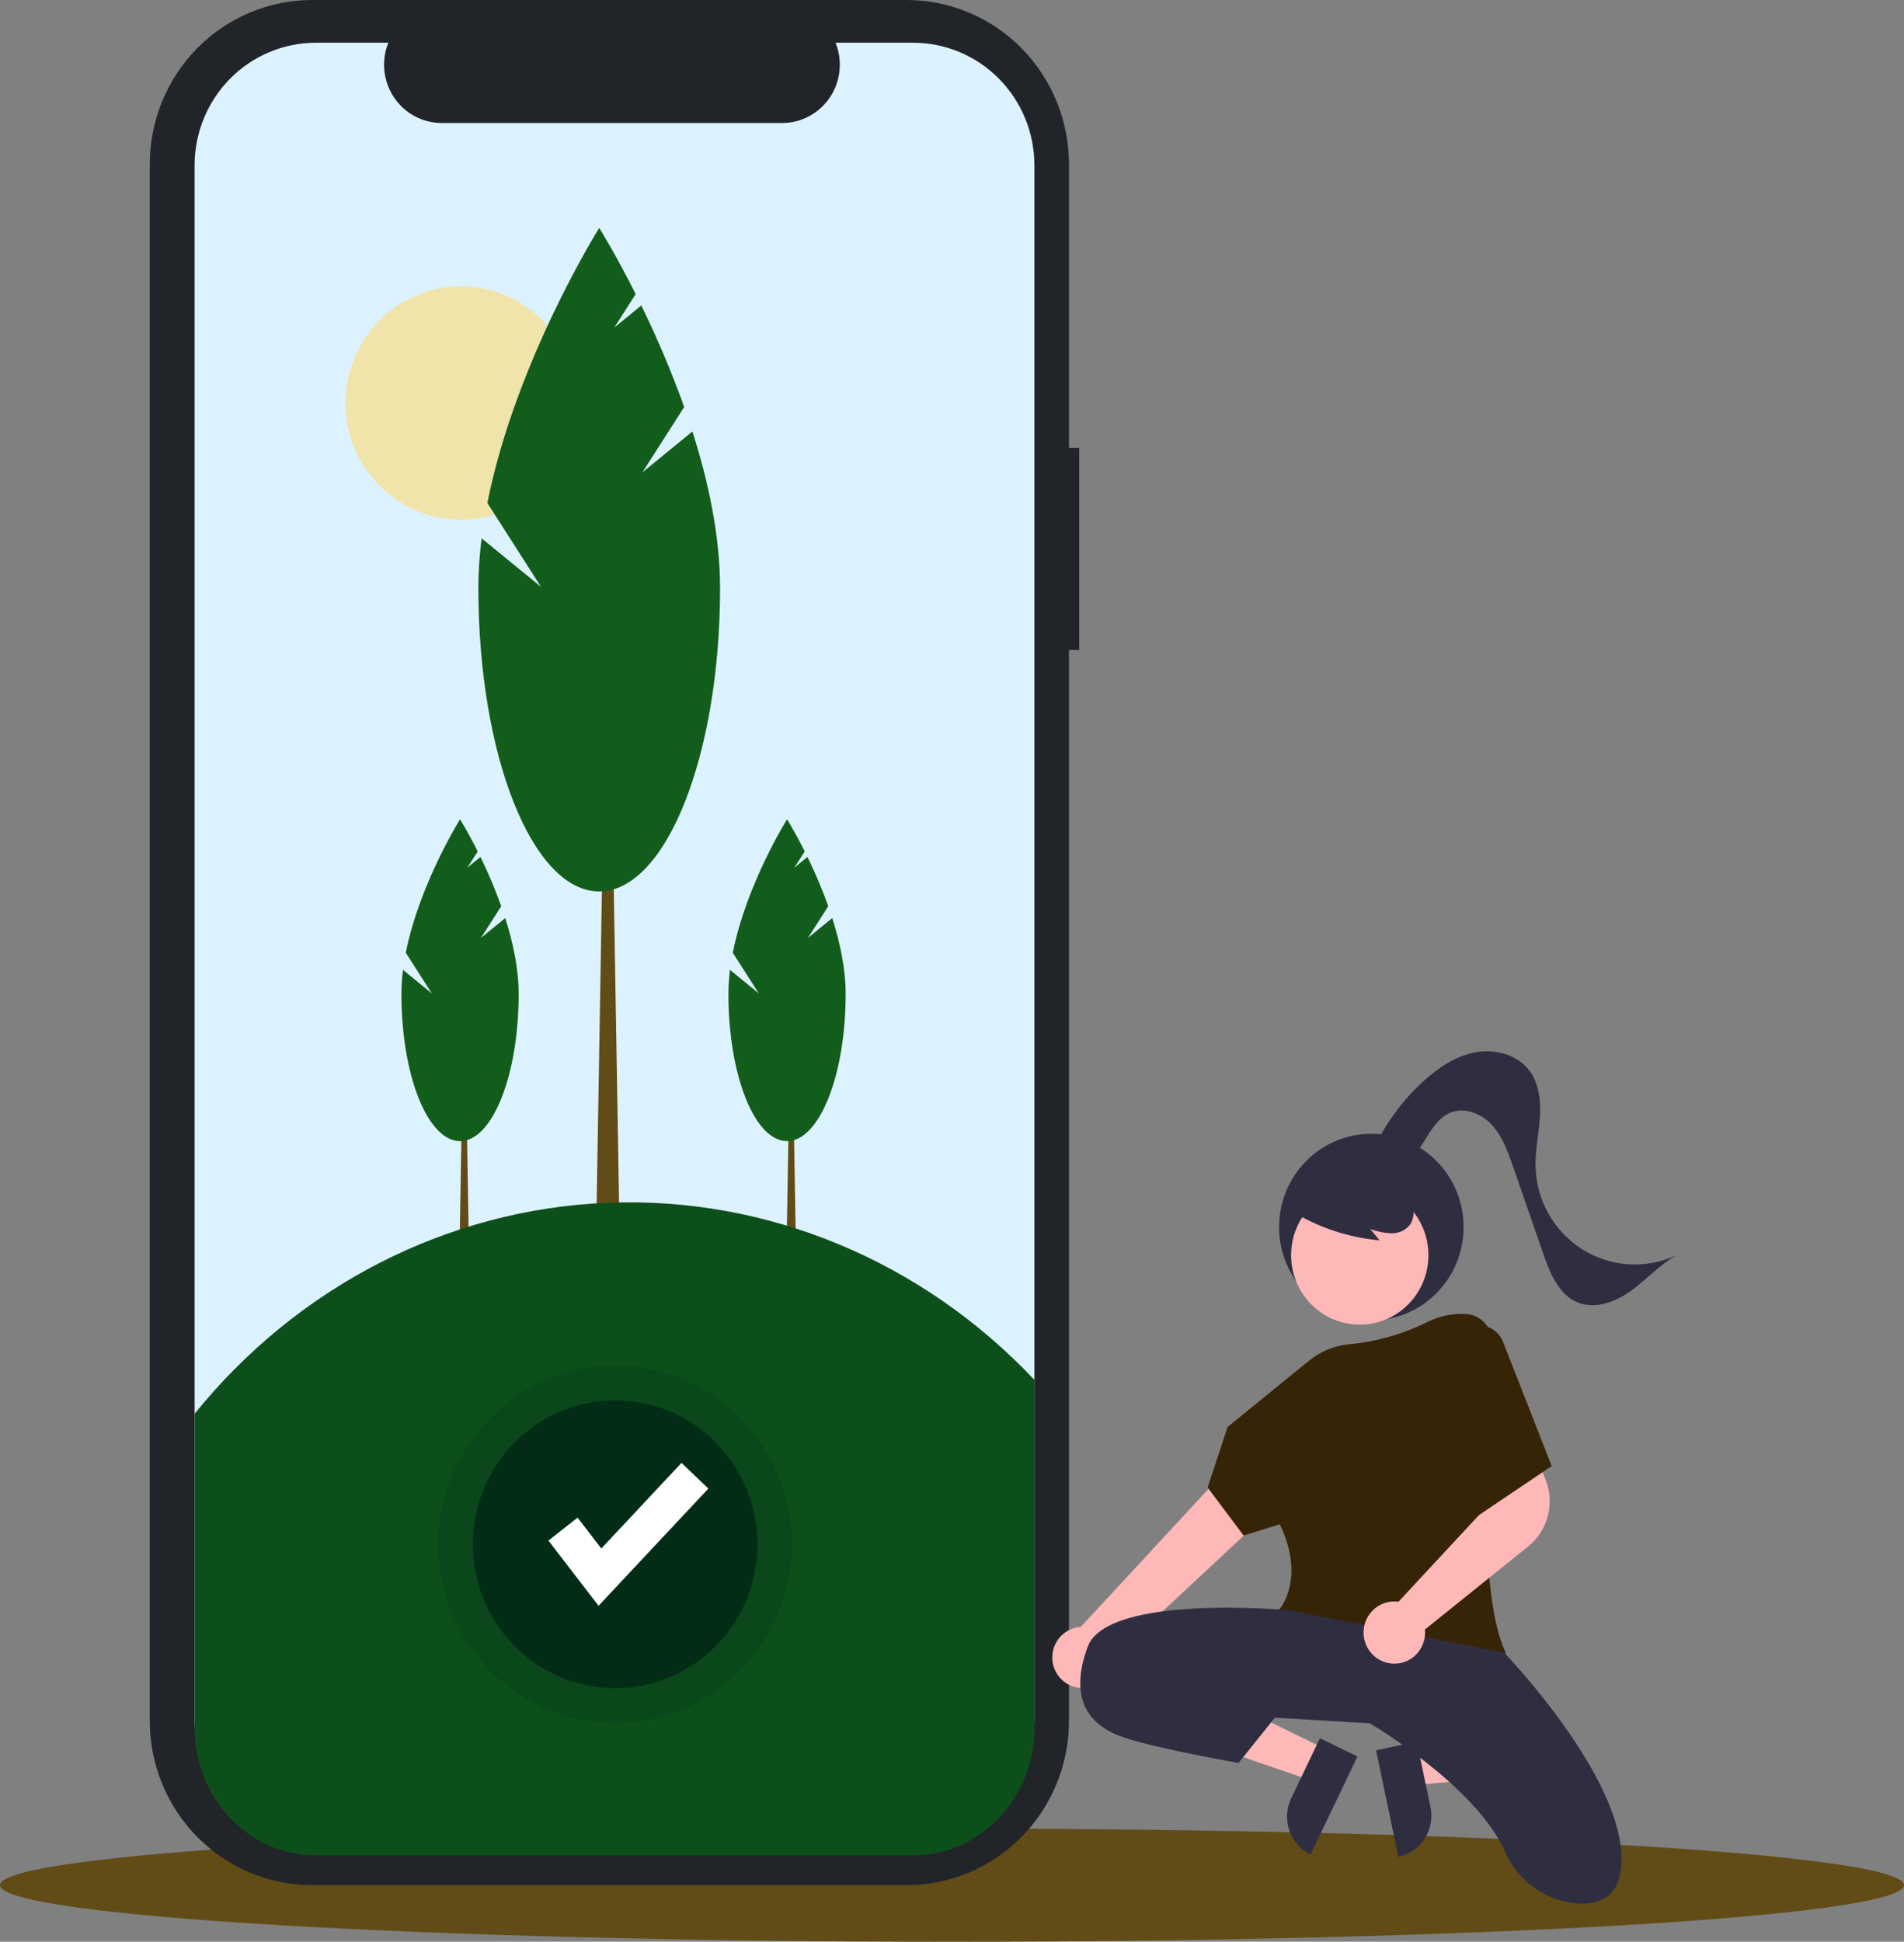 <svg width="360" height="367" viewBox="0 0 360 367" fill="none" xmlns="http://www.w3.org/2000/svg">
<rect x="0" y="0" width="360" height="367" fill="#808080" stroke="none"/>
<path d="M180 366.999C279.411 366.999 360 362.213 360 356.31C360 350.407 279.411 345.621 180 345.621C80.589 345.621 0 350.407 0 356.31C0 362.213 80.589 366.999 180 366.999Z" fill="#614C17"/>
<path d="M204.053 84.673H202.116V31.041C202.116 22.808 198.882 14.913 193.124 9.092C187.366 3.27 179.556 0 171.413 0H59.022C50.88 0 43.07 3.27 37.312 9.092C31.554 14.913 28.319 22.808 28.319 31.041V325.271C28.319 333.503 31.554 341.399 37.312 347.22C43.07 353.041 50.88 356.312 59.022 356.312H171.413C179.556 356.312 187.366 353.041 193.124 347.22C198.882 341.399 202.116 333.503 202.116 325.271V122.849H204.053V84.673Z" fill="#212529"/>
<path d="M195.581 31.258V325.054C195.581 331.203 193.166 337.099 188.865 341.446C184.565 345.794 178.733 348.236 172.652 348.236H59.722C53.641 348.236 47.809 345.793 43.509 341.446C39.209 337.099 36.793 331.203 36.793 325.055V31.258C36.793 25.11 39.209 19.213 43.509 14.866C47.809 10.519 53.641 8.076 59.722 8.076H73.423C72.749 9.749 72.493 11.563 72.676 13.359C72.859 15.155 73.476 16.878 74.472 18.377C75.468 19.875 76.813 21.103 78.389 21.953C79.965 22.802 81.724 23.247 83.509 23.249H147.897C149.683 23.247 151.441 22.802 153.017 21.953C154.593 21.103 155.939 19.875 156.935 18.377C157.931 16.878 158.548 15.155 158.731 13.359C158.914 11.563 158.658 9.749 157.985 8.076H172.652C178.733 8.076 184.565 10.519 188.865 14.866C193.166 19.213 195.581 25.11 195.581 31.258Z" fill="#DDF2FF"/>
<path d="M88.962 253.7H86.586L87.379 206.799H88.172L88.962 253.7Z" fill="#614C17"/>
<path d="M90.941 177.269L94.774 171.28C93.637 168.105 92.324 164.997 90.841 161.972L88.362 163.996L90.325 160.929C88.454 157.207 86.983 154.861 86.983 154.861C86.983 154.861 79.295 167.109 76.725 180.079L81.645 187.766L76.2 183.319C76.006 184.829 75.906 186.351 75.901 187.874C75.901 203.234 80.863 215.685 86.984 215.685C93.104 215.685 98.066 203.232 98.066 187.874C98.066 183.113 97 178.131 95.528 173.523L90.941 177.269Z" fill="#125D1B"/>
<path d="M150.79 253.7H148.415L149.208 206.799H150.001L150.79 253.7Z" fill="#614C17"/>
<path d="M152.769 177.269L156.602 171.28C155.466 168.105 154.152 164.997 152.669 161.972L150.191 163.996L152.153 160.929C150.283 157.207 148.811 154.861 148.811 154.861C148.811 154.861 141.122 167.11 138.555 180.079L143.471 187.765L138.026 183.318C137.832 184.828 137.733 186.35 137.728 187.873C137.728 203.233 142.689 215.684 148.81 215.684C154.93 215.684 159.892 203.231 159.892 187.873C159.892 183.112 158.826 178.13 157.355 173.522L152.769 177.269Z" fill="#125D1B"/>
<path d="M87.154 98.231C99.207 98.231 108.977 88.354 108.977 76.169C108.977 63.985 99.207 54.107 87.154 54.107C75.103 54.107 65.332 63.985 65.332 76.169C65.332 88.354 75.103 98.231 87.154 98.231Z" fill="#F0E4AB"/>
<path d="M117.38 246.87H112.483L114.115 150.164H115.747L117.38 246.87Z" fill="#614C17"/>
<path d="M121.46 89.28L129.365 76.931C127.021 70.384 124.313 63.977 121.255 57.738L116.144 61.912L120.191 55.588C116.332 47.912 113.299 43.076 113.299 43.076C113.299 43.076 97.447 68.332 92.15 95.073L102.291 110.922L91.062 101.752C90.662 104.867 90.456 108.005 90.446 111.146C90.446 142.815 100.676 168.489 113.297 168.489C125.917 168.489 136.147 142.815 136.147 111.146C136.147 101.328 133.95 91.056 130.92 81.554L121.46 89.28Z" fill="#125D1B"/>
<path d="M195.582 260.809V326.551C195.582 339.885 185.316 350.694 172.652 350.694H59.722C47.059 350.694 36.792 339.885 36.792 326.551V267.218C56.372 243.017 84.68 228.554 114.851 227.336C145.022 226.118 174.3 238.257 195.582 260.809Z" fill="#0D4F1B"/>
<path opacity="0.2" d="M116.31 325.661C134.764 325.661 149.724 310.536 149.724 291.879C149.724 273.222 134.764 258.098 116.31 258.098C97.856 258.098 82.896 273.222 82.896 291.879C82.896 310.536 97.856 325.661 116.31 325.661Z" fill="#032C17"/>
<path d="M116.31 319.079C131.169 319.079 143.215 306.901 143.215 291.878C143.215 276.856 131.169 264.678 116.31 264.678C101.451 264.678 89.405 276.856 89.405 291.878C89.405 306.901 101.451 319.079 116.31 319.079Z" fill="#032C17"/>
<path d="M113.172 303.509L103.69 291.184L109.204 286.848L113.693 292.683L128.859 276.498L133.931 281.355L113.172 303.509Z" fill="white"/>
<path d="M259.288 249.57C268.922 249.57 276.733 241.674 276.733 231.934C276.733 222.193 268.922 214.297 259.288 214.297C249.653 214.297 241.843 222.193 241.843 231.934C241.843 241.674 249.653 249.57 259.288 249.57Z" fill="#2F2E41"/>
<path d="M266.357 330.944L267.701 337.354L292.795 335.163L290.813 325.703L266.357 330.944Z" fill="#FFB8B8"/>
<path d="M264.403 350.977L260.181 330.831L267.879 329.182L270.471 341.544C270.685 342.566 270.698 343.621 270.509 344.648C270.32 345.675 269.933 346.655 269.369 347.53C268.806 348.406 268.077 349.162 267.225 349.753C266.373 350.344 265.414 350.76 264.403 350.977Z" fill="#2F2E41"/>
<path d="M250.636 330.603L247.812 336.501L223.97 328.293L228.139 319.59L250.636 330.603Z" fill="#FFB8B8"/>
<path d="M244.13 339.902L249.577 328.528L256.66 331.996L247.784 350.53C245.905 349.61 244.465 347.974 243.78 345.981C243.095 343.988 243.221 341.801 244.13 339.902Z" fill="#2F2E41"/>
<path d="M203.661 318.955C204.477 319.108 205.317 319.079 206.121 318.869C206.925 318.659 207.673 318.274 208.314 317.74C208.954 317.206 209.471 316.536 209.828 315.778C210.185 315.021 210.373 314.193 210.38 313.354L249.696 276.706L239.932 269.061L204.336 307.51C202.94 307.592 201.622 308.189 200.633 309.188C199.644 310.187 199.051 311.518 198.968 312.929C198.885 314.34 199.317 315.733 200.182 316.844C201.047 317.954 202.285 318.705 203.662 318.954L203.661 318.955Z" fill="#FFB8B8"/>
<path d="M257.099 250.366C264.269 250.366 270.082 244.489 270.082 237.24C270.082 229.99 264.269 224.113 257.099 224.113C249.928 224.113 244.115 229.99 244.115 237.24C244.115 244.489 249.928 250.366 257.099 250.366Z" fill="#FFB8B8"/>
<path d="M268.75 314.4C259.642 314.4 248.674 312.462 241.907 304.525L241.754 304.347L241.913 304.172C241.966 304.115 246.943 298.363 241.972 288.106L235.137 290.231L228.333 281.151L232.102 269.72L247.526 257.16C249.736 255.37 252.426 254.292 255.249 254.065C260.358 253.566 265.335 252.133 269.937 249.836C272.043 248.801 274.363 248.288 276.704 248.339L277.007 248.348C277.719 248.368 278.419 248.534 279.066 248.837C279.712 249.139 280.292 249.57 280.768 250.105C281.245 250.641 281.609 251.268 281.838 251.95C282.068 252.631 282.158 253.353 282.104 254.071C281.057 267.769 279.211 300.858 284.637 312.251L284.777 312.546L284.464 312.626C279.307 313.799 274.037 314.394 268.751 314.4L268.75 314.4Z" fill="#362406"/>
<path d="M243.693 304.352C243.693 304.352 209.332 301.145 205.632 311.299C201.931 321.454 206.16 326.264 212.504 328.402C218.847 330.54 234.178 333.212 234.178 333.212L241.05 324.661L259.024 325.73C259.024 325.73 279.051 337.473 284.588 350.033C285.776 352.751 287.671 355.092 290.07 356.809C292.47 358.525 295.284 359.551 298.215 359.779C302.655 360.091 306.601 358.397 306.601 351.382C306.601 335.349 284.398 312.367 284.398 312.367L243.693 304.352Z" fill="#2F2E41"/>
<path d="M217.526 320.118C217.526 320.118 226.513 317.446 240.786 324.394L217.526 320.118Z" fill="#2F2E41"/>
<path d="M244.146 228.869C249.217 231.999 254.933 233.903 260.851 234.434L259.09 232.301C260.372 232.78 261.721 233.051 263.087 233.103C263.771 233.123 264.45 232.981 265.07 232.687C265.689 232.394 266.232 231.958 266.655 231.414C267.001 230.85 267.206 230.209 267.253 229.547C267.301 228.885 267.189 228.221 266.928 227.612C266.391 226.397 265.556 225.341 264.502 224.545C262.633 223.05 260.428 222.046 258.082 221.622C255.736 221.198 253.324 221.368 251.058 222.116C249.504 222.585 248.111 223.487 247.041 224.719C246.515 225.34 246.149 226.083 245.978 226.882C245.806 227.68 245.833 228.509 246.056 229.295" fill="#2F2E41"/>
<path d="M259.194 218.377C261.501 212.961 264.954 208.122 269.311 204.201C272.108 201.69 275.376 199.529 279.062 198.877C282.748 198.225 286.903 199.342 289.165 202.356C291.015 204.822 291.36 208.125 291.156 211.212C290.953 214.299 290.27 217.358 290.335 220.449C290.402 223.605 291.247 226.695 292.794 229.437C294.342 232.179 296.542 234.487 299.195 236.151C301.848 237.816 304.871 238.784 307.988 238.968C311.105 239.152 314.219 238.546 317.045 237.205C313.862 238.984 311.382 241.801 308.429 243.943C305.476 246.085 301.576 247.556 298.22 246.14C294.668 244.643 293.039 240.571 291.767 236.899L286.094 220.523C285.13 217.74 284.117 214.873 282.149 212.696C280.181 210.52 276.987 209.192 274.278 210.287C272.225 211.116 270.888 213.097 269.716 214.99C268.544 216.883 267.307 218.902 265.329 219.896C263.35 220.889 260.412 220.278 259.766 218.14" fill="#2F2E41"/>
<path d="M263.649 314.447C263.425 314.447 263.201 314.434 262.979 314.409C261.501 314.241 260.144 313.507 259.185 312.358C258.226 311.21 257.739 309.733 257.823 308.232C257.908 306.732 258.558 305.321 259.64 304.289C260.722 303.258 262.153 302.685 263.64 302.688C263.899 302.69 264.158 302.709 264.415 302.746L282.166 283.643L280.313 277.398L289.617 273.18L292.225 279.625C293.099 281.808 293.254 284.219 292.667 286.498C292.079 288.777 290.78 290.804 288.962 292.278L269.423 307.991C269.444 308.183 269.455 308.375 269.455 308.568C269.455 309.395 269.282 310.212 268.948 310.967C268.615 311.723 268.127 312.398 267.518 312.95C266.457 313.918 265.078 314.451 263.649 314.447Z" fill="#FFB8B8"/>
<path d="M277.526 250.906C278.141 250.63 278.806 250.482 279.479 250.471C280.153 250.461 280.821 250.588 281.445 250.846C282.068 251.103 282.634 251.485 283.108 251.969C283.581 252.453 283.953 253.029 284.201 253.662L293.385 277.094L279.112 286.714L277.526 250.906Z" fill="#362406"/>
</svg>
